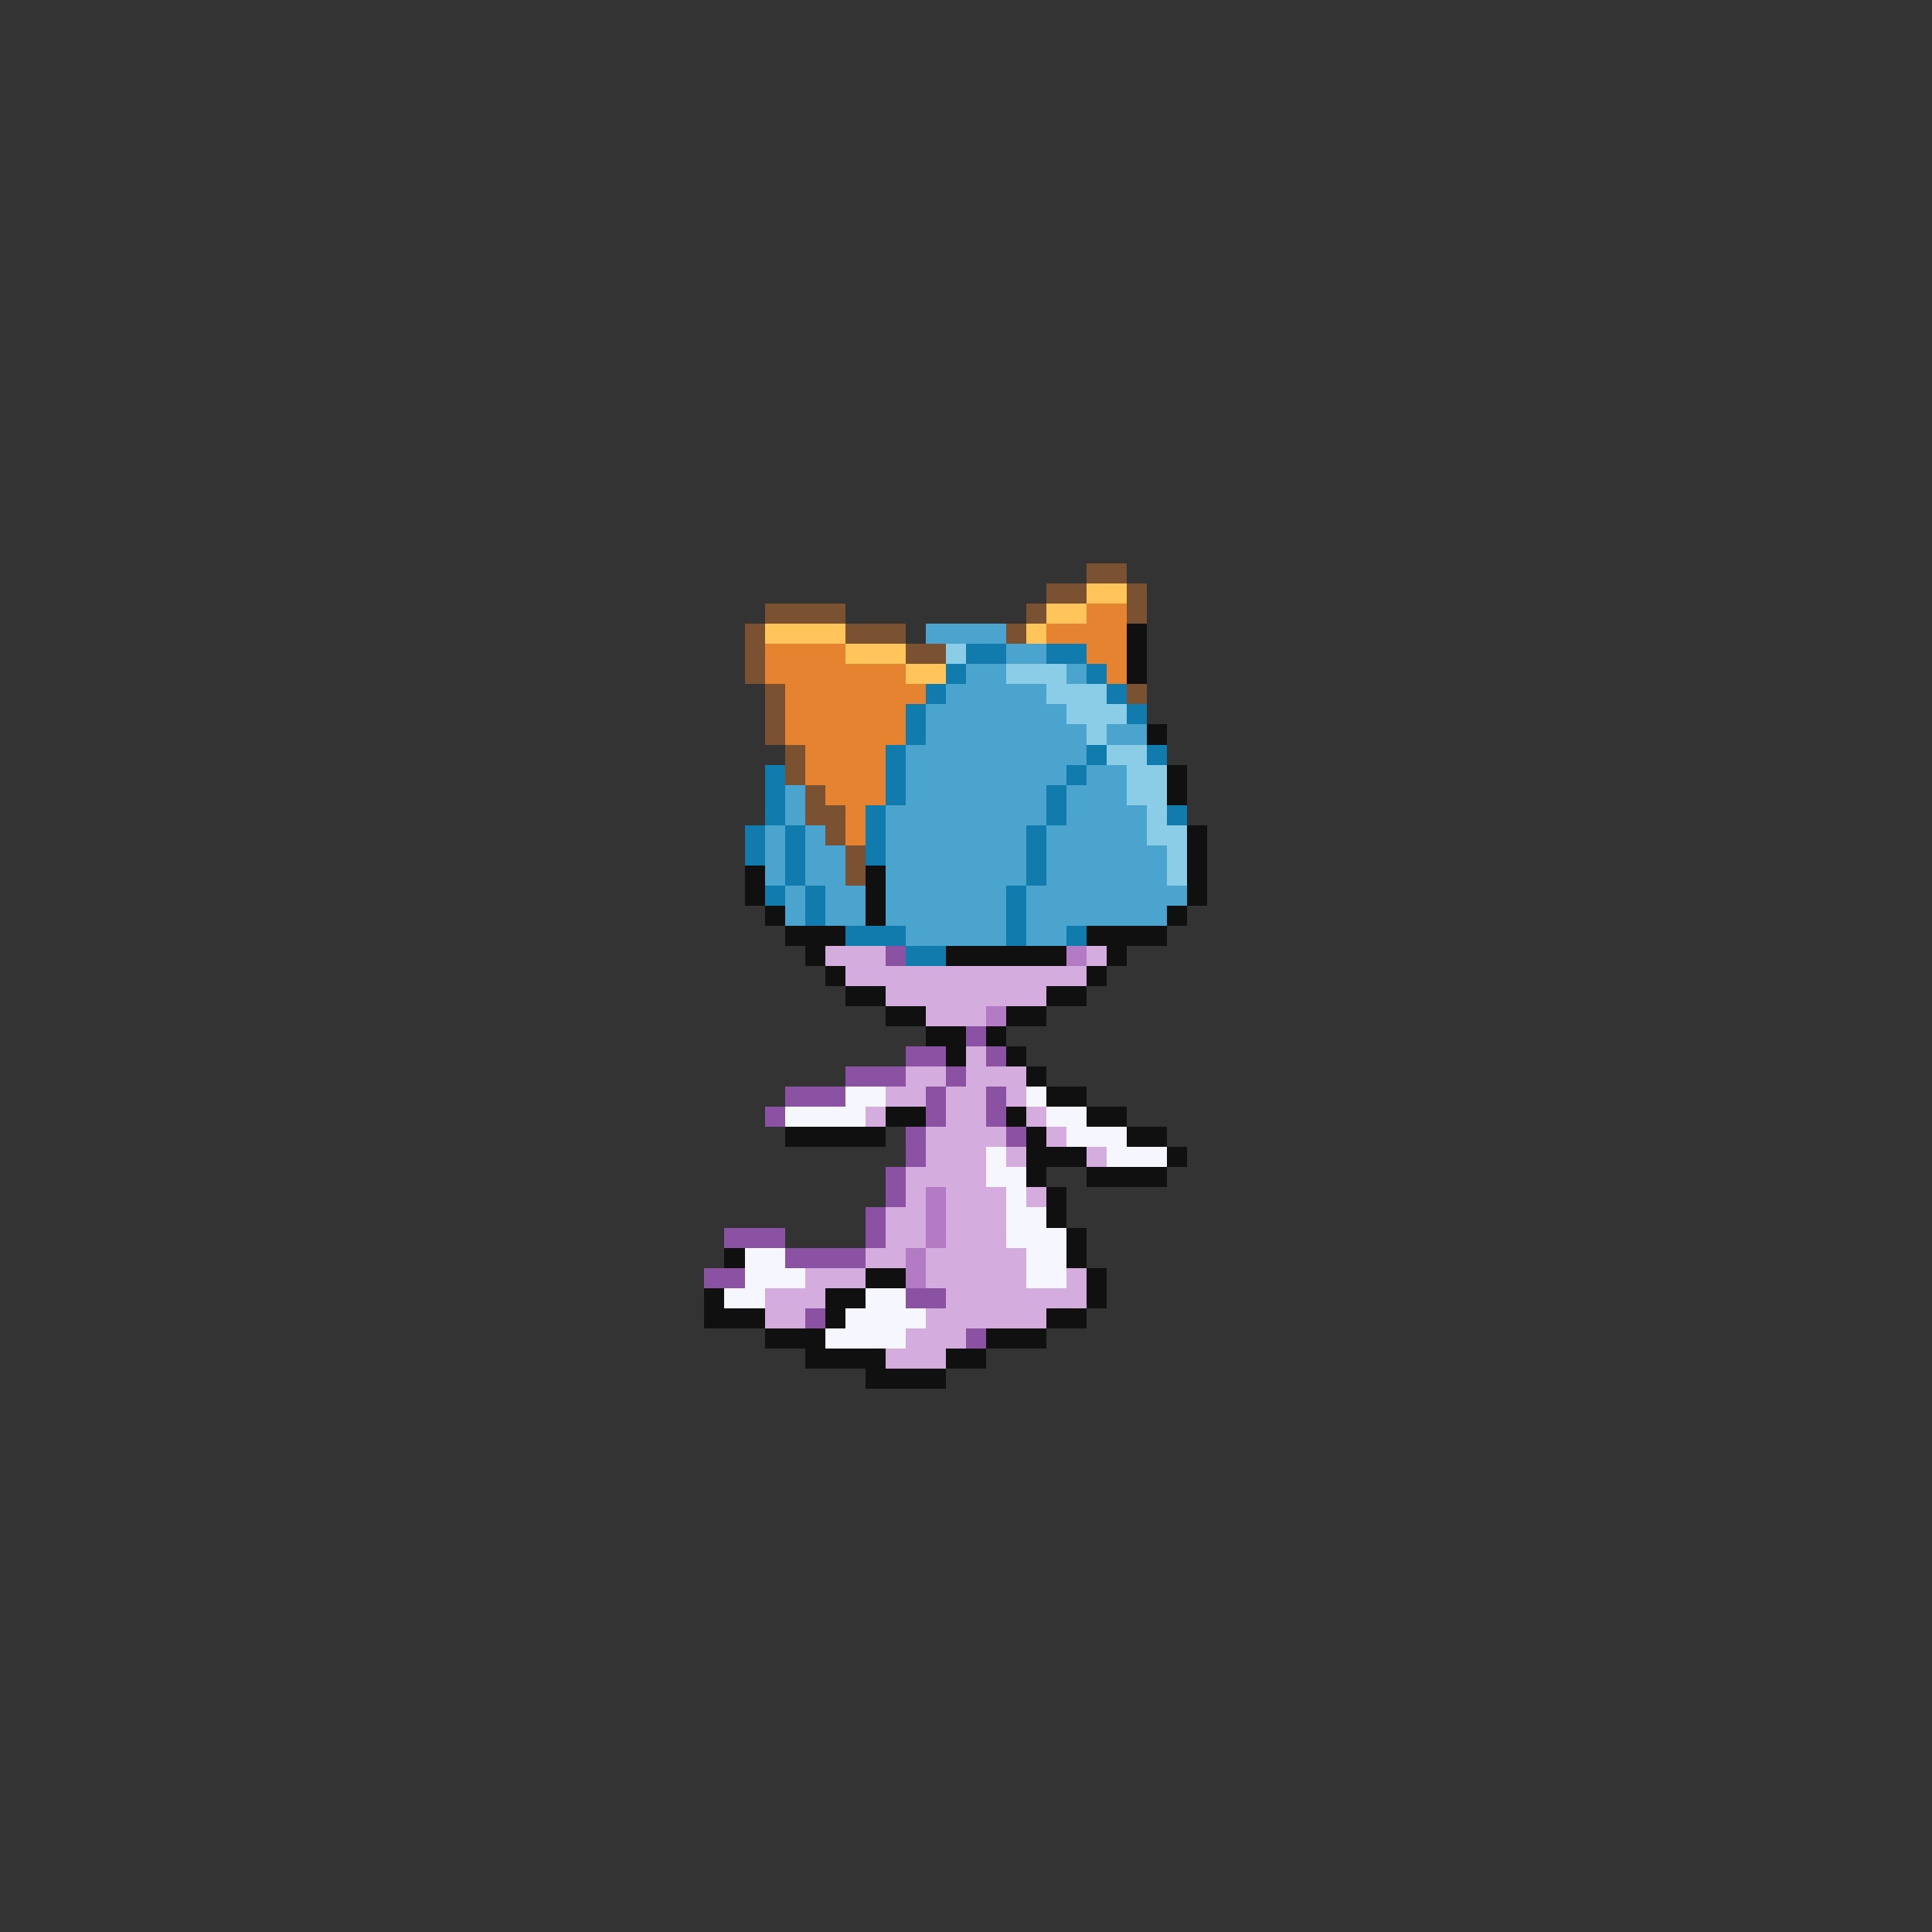 <svg xmlns="http://www.w3.org/2000/svg" viewBox="0 -0.5 96 96" shape-rendering="crispEdges">
<rect x="0" y="-0.5" width="96" height="96" fill="#333333" stroke="none"/>
<path stroke="#7b5231" d="M54 28h2M52 29h2M56 29h1M38 30h4M51 30h1M56 30h1M37 31h1M42 31h3M50 31h1M37 32h1M45 32h2M37 33h1M38 34h1M56 34h1M38 35h1M38 36h1M39 37h1M39 38h1M40 39h1M40 40h2M41 41h1M42 42h1M42 43h1" />
<path stroke="#ffc55a" d="M54 29h2M52 30h2M38 31h4M51 31h1M42 32h3M45 33h2" />
<path stroke="#e68331" d="M54 30h2M52 31h4M38 32h4M54 32h2M38 33h7M55 33h1M39 34h7M39 35h6M39 36h6M40 37h4M40 38h4M41 39h3M42 40h1M42 41h1" />
<path stroke="#4aa4cd" d="M46 31h4M50 32h2M48 33h2M53 33h1M47 34h5M46 35h7M46 36h8M55 36h2M45 37h9M45 38h8M54 38h2M39 39h1M45 39h7M53 39h3M39 40h1M44 40h8M53 40h4M38 41h1M40 41h1M44 41h7M52 41h5M38 42h1M40 42h2M44 42h7M52 42h6M38 43h1M40 43h2M44 43h7M52 43h6M39 44h1M41 44h2M44 44h6M51 44h8M39 45h1M41 45h2M44 45h6M51 45h7M45 46h5M51 46h2" />
<path stroke="#101010" d="M56 31h1M56 32h1M56 33h1M57 36h1M58 38h1M58 39h1M59 41h1M59 42h1M37 43h1M43 43h1M59 43h1M37 44h1M43 44h1M59 44h1M38 45h1M43 45h1M58 45h1M39 46h3M54 46h4M40 47h1M47 47h6M55 47h1M41 48h1M54 48h1M42 49h2M52 49h2M44 50h2M50 50h2M46 51h2M49 51h1M47 52h1M50 52h1M51 53h1M52 54h2M44 55h2M50 55h1M54 55h2M39 56h5M51 56h1M56 56h2M51 57h3M58 57h1M51 58h1M54 58h4M52 59h1M52 60h1M53 61h1M36 62h1M53 62h1M43 63h2M54 63h1M35 64h1M41 64h2M54 64h1M35 65h3M41 65h1M52 65h2M38 66h3M49 66h3M40 67h4M47 67h2M43 68h4" />
<path stroke="#8bcde6" d="M47 32h1M50 33h3M52 34h3M53 35h3M54 36h1M55 37h2M56 38h2M56 39h2M57 40h1M57 41h2M58 42h1M58 43h1" />
<path stroke="#107bac" d="M48 32h2M52 32h2M47 33h1M54 33h1M46 34h1M55 34h1M45 35h1M56 35h1M45 36h1M44 37h1M54 37h1M57 37h1M38 38h1M44 38h1M53 38h1M38 39h1M44 39h1M52 39h1M38 40h1M43 40h1M52 40h1M58 40h1M37 41h1M39 41h1M43 41h1M51 41h1M37 42h1M39 42h1M43 42h1M51 42h1M39 43h1M51 43h1M38 44h1M40 44h1M50 44h1M40 45h1M50 45h1M42 46h3M50 46h1M53 46h1M45 47h2" />
<path stroke="#d5acde" d="M41 47h3M54 47h1M42 48h12M44 49h8M46 50h3M48 52h1M45 53h2M48 53h3M44 54h2M47 54h2M50 54h1M43 55h1M47 55h2M51 55h1M46 56h4M52 56h1M46 57h3M50 57h1M54 57h1M45 58h4M45 59h1M47 59h3M51 59h1M44 60h2M47 60h3M44 61h2M47 61h3M43 62h2M46 62h5M40 63h3M46 63h5M53 63h1M38 64h3M47 64h7M38 65h2M46 65h6M45 66h3M44 67h3" />
<path stroke="#8b52a4" d="M44 47h1M48 51h1M45 52h2M49 52h1M42 53h3M47 53h1M39 54h3M46 54h1M49 54h1M38 55h1M46 55h1M49 55h1M45 56h1M50 56h1M45 57h1M44 58h1M44 59h1M43 60h1M36 61h3M43 61h1M39 62h4M35 63h2M45 64h2M40 65h1M48 66h1" />
<path stroke="#b47bc5" d="M53 47h1M49 50h1M46 59h1M46 60h1M46 61h1M45 62h1M45 63h1" />
<path stroke="#f6f6ff" d="M42 54h2M51 54h1M39 55h4M52 55h2M53 56h3M49 57h1M55 57h3M49 58h2M50 59h1M50 60h2M50 61h3M37 62h2M51 62h2M37 63h3M51 63h2M36 64h2M43 64h2M42 65h4M41 66h4" />
</svg>